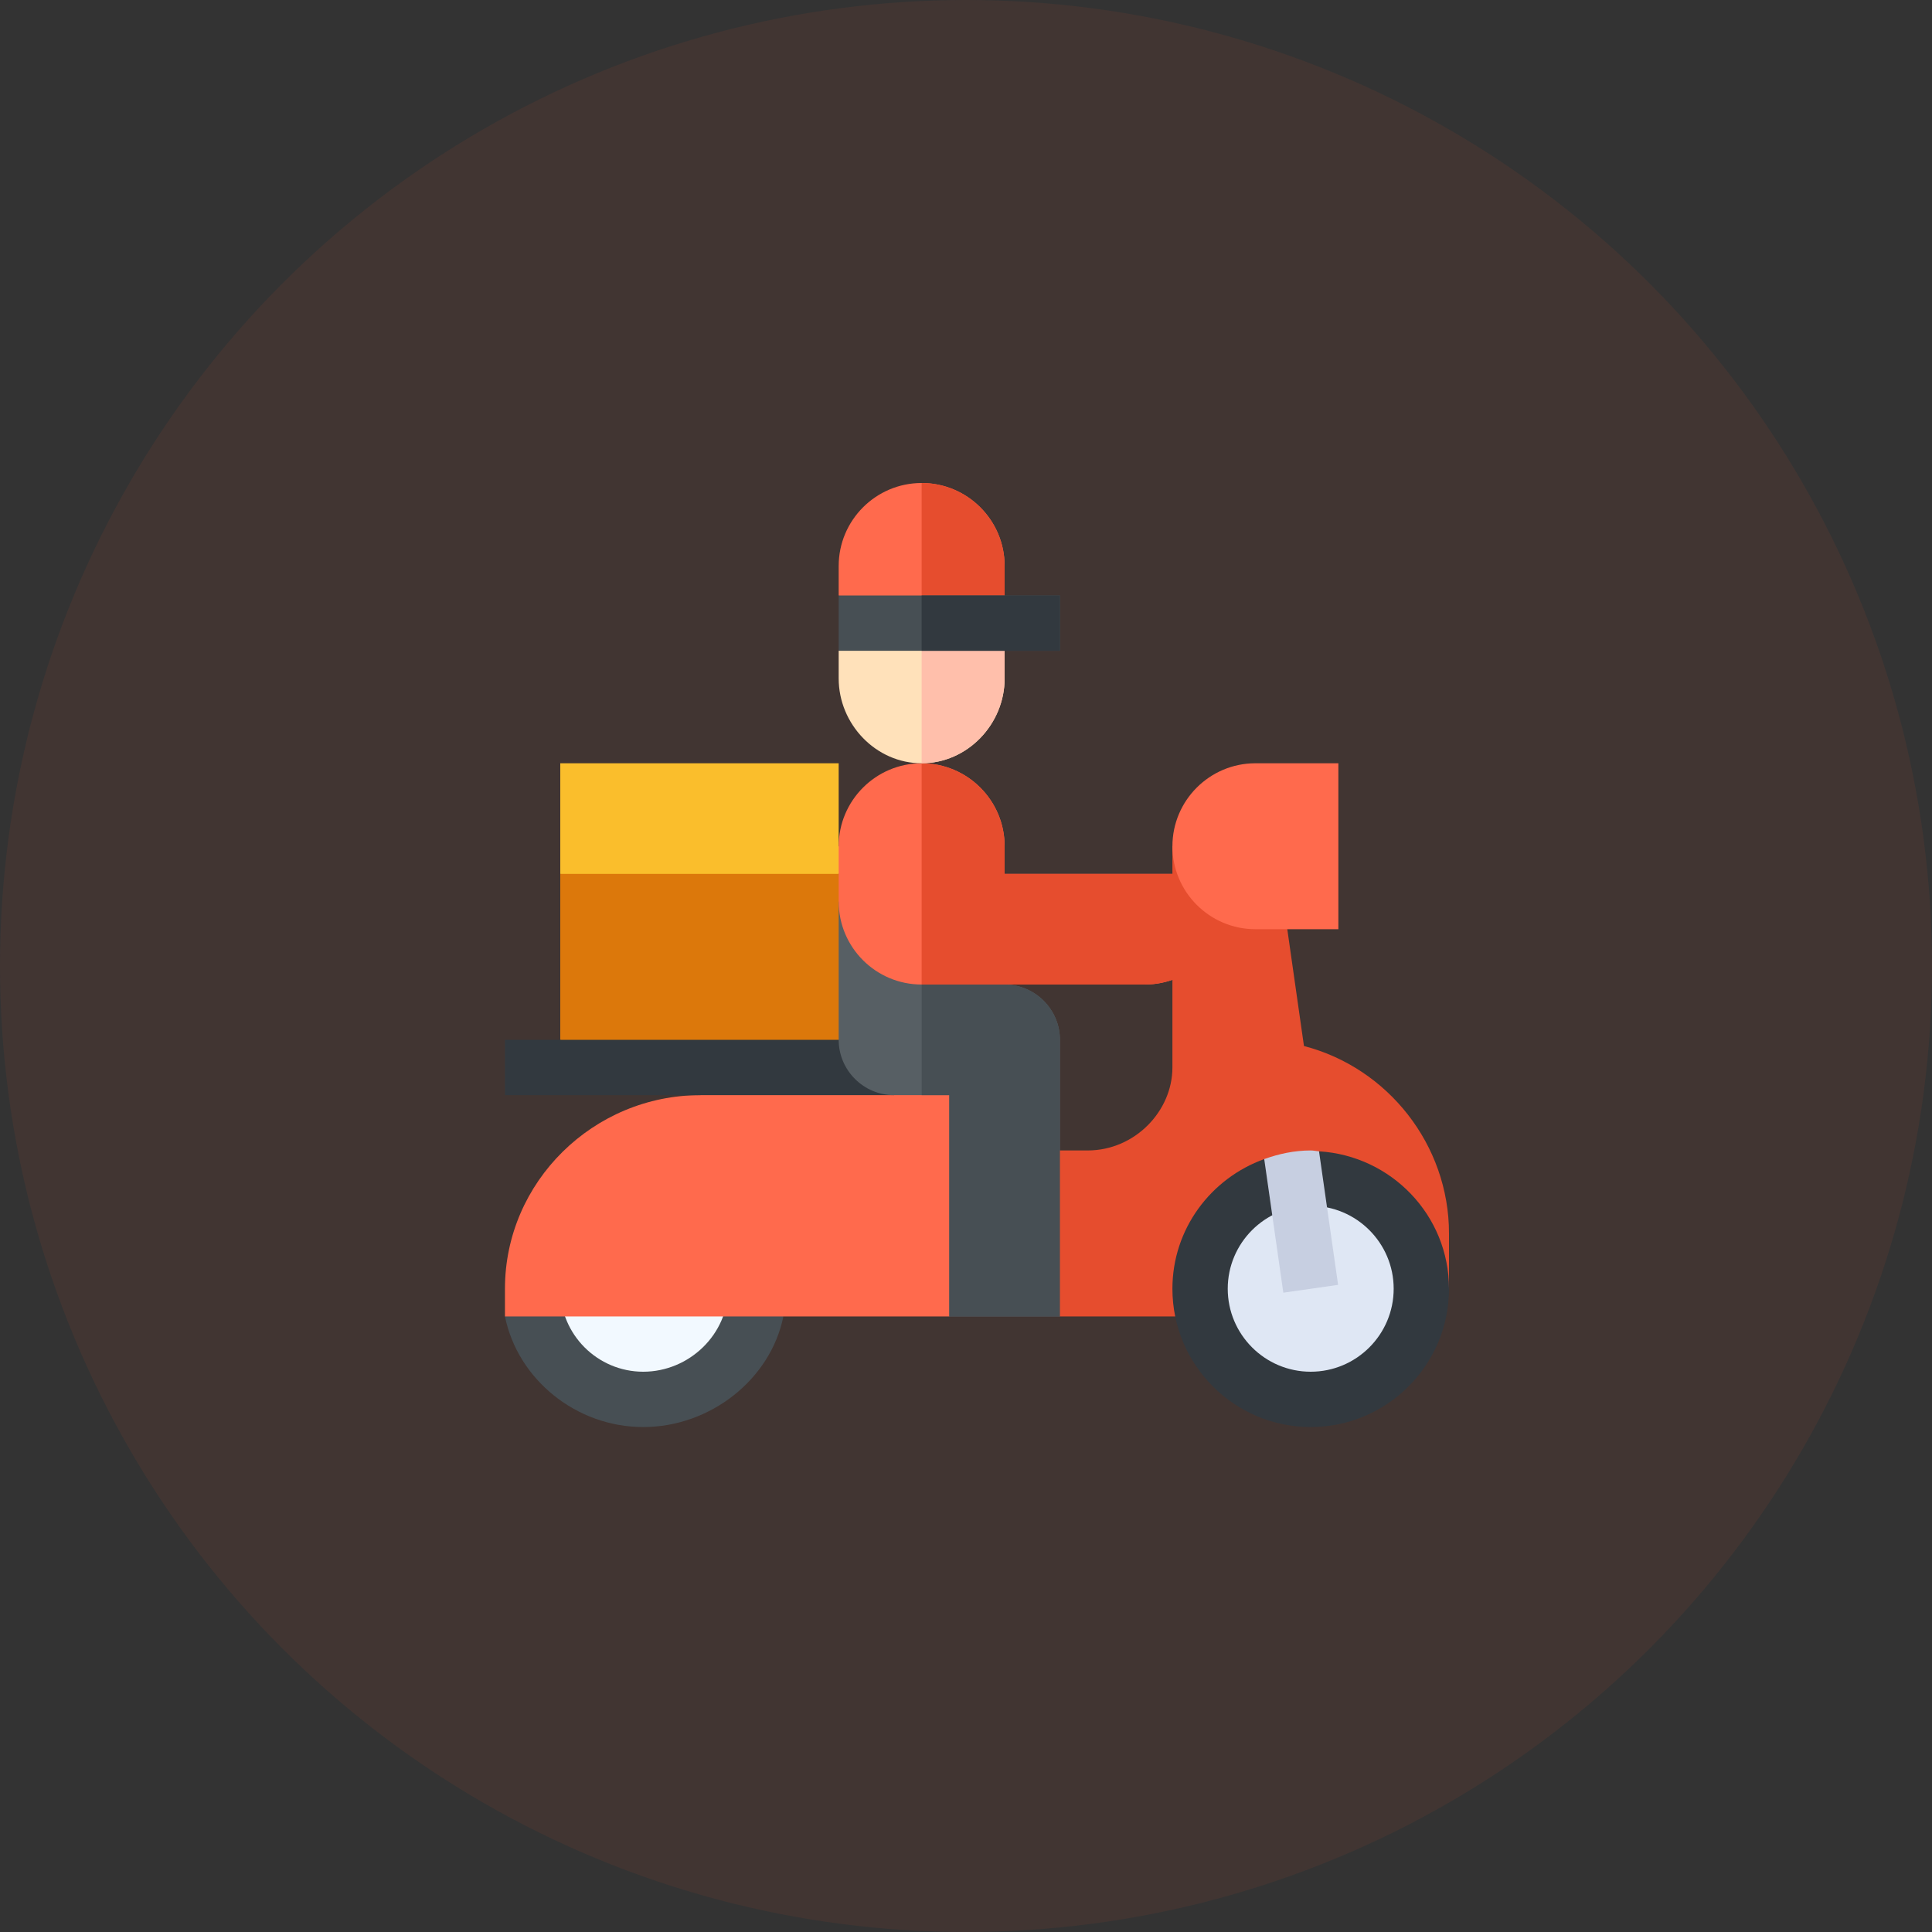 <svg width="88" height="88" viewBox="0 0 88 88" fill="none" xmlns="http://www.w3.org/2000/svg">
<rect x="0" y="0" width="88" height="88" fill="#333333" stroke="none"/>
<circle opacity="0.08" cx="44" cy="44" r="44" fill="#E64D2E"/>
<g clip-path="url(#clip0_811_102)">
<path d="M41.98 22C39.897 22 38.201 23.695 38.201 25.779V27.123L40.721 28.383H41.98H43.24L45.76 27.123V25.779C45.76 23.695 44.065 22 41.98 22Z" fill="#FF6A4D"/>
<path d="M45.76 27.123V25.779C45.76 23.695 44.065 22 41.98 22V28.383H43.24L45.76 27.123Z" fill="#E64D2E"/>
<path d="M23 59.961C23.584 62.836 26.252 65 29.299 65C32.346 65 35.098 62.836 35.682 59.961L32.945 58.701H24.749L23 59.961Z" fill="#474F54"/>
<path d="M29.299 62.48C27.215 62.48 25.52 60.785 25.52 58.701C25.52 56.617 27.215 54.922 29.299 54.922C31.383 54.922 33.162 56.617 33.162 58.701C33.162 60.785 31.383 62.48 29.299 62.48Z" fill="#F2F9FF"/>
<path d="M35.682 37.285H28.039L25.52 39.805V47.363L28.039 48.623H35.682L39.461 47.363V40.56L38.201 39.805L35.682 37.285Z" fill="#DC780B"/>
<path d="M25.52 34.766V39.805H38.201L39.461 39.153L38.201 38.545V34.766H25.52Z" fill="#FABE2C"/>
<path d="M43.24 59.961H23V58.701C23 53.831 27.032 49.883 31.902 49.883L34.002 48.623H45.76V57.861L43.24 59.961Z" fill="#FF6A4D"/>
<path d="M23 47.363H40.721V49.883H23V47.363Z" fill="#32393F"/>
<path d="M49.539 53.738V58.474L48.279 59.961H43.24V49.883H40.721C39.335 49.883 38.201 48.749 38.201 47.363V41.065H45.76V44.844C47.145 44.844 48.279 45.977 48.279 47.363V52.402L49.539 53.738Z" fill="#575F64"/>
<path d="M49.539 53.738V58.474L48.279 59.961H43.24V49.883H41.98V41.065H45.76V44.844C47.145 44.844 48.279 45.977 48.279 47.363V52.402L49.539 53.738Z" fill="#474F54"/>
<path d="M45.76 39.805V38.545C45.76 36.461 44.065 34.766 41.98 34.766C39.897 34.766 38.201 36.461 38.201 38.545V41.065C38.201 43.152 39.893 44.844 41.98 44.844H52.143C54.23 44.844 55.922 43.152 55.922 41.065V39.805H45.76Z" fill="#FF6A4D"/>
<path d="M55.922 41.065V39.805H45.76V38.545C45.76 36.461 44.065 34.766 41.98 34.766V44.844H52.143C54.23 44.844 55.922 43.152 55.922 41.065Z" fill="#E64D2E"/>
<path d="M43.24 28.383H41.98H40.721L38.201 29.643V30.902C38.201 32.986 39.897 34.766 41.98 34.766C44.065 34.766 45.76 32.986 45.76 30.902V29.643L43.24 28.383Z" fill="#FFE1BA"/>
<path d="M45.76 30.902V29.643L43.24 28.383H41.98V34.766C44.065 34.766 45.76 32.986 45.76 30.902Z" fill="#FFBFAB"/>
<path d="M41.98 27.123H38.201V29.643H41.98H48.279V27.123H41.98Z" fill="#474F54"/>
<path d="M41.98 27.123H48.279V29.643H41.98V27.123Z" fill="#32393F"/>
<path d="M59.394 47.645C59.255 46.664 58.979 44.733 58.429 40.886L53.402 38.545V48.623C53.402 50.61 51.69 52.402 49.539 52.402H48.279V59.961H50.799H63.48L66 58.701V56.182C66 52.151 63.22 48.638 59.394 47.645Z" fill="#E64D2E"/>
<path d="M60.961 42.324H57.182C55.098 42.324 53.402 40.629 53.402 38.545C53.402 36.461 55.098 34.766 57.182 34.766H60.961V42.324Z" fill="#FF6A4D"/>
<path d="M60.08 52.441L59.713 53.84L57.584 52.795C55.155 53.669 53.402 55.974 53.402 58.701C53.402 62.174 56.228 65 59.701 65C63.174 65 66 62.174 66 58.701C66 55.358 63.374 52.641 60.08 52.441Z" fill="#32393F"/>
<path d="M59.701 54.922C57.617 54.922 55.922 56.617 55.922 58.701C55.922 60.785 57.617 62.48 59.701 62.48C61.785 62.48 63.48 60.785 63.48 58.701C63.48 56.617 61.785 54.922 59.701 54.922Z" fill="#DFE7F4"/>
<path d="M60.949 58.523L60.08 52.441C59.952 52.433 59.831 52.402 59.701 52.402C58.955 52.402 58.249 52.556 57.584 52.795L58.454 58.88L60.949 58.523Z" fill="#C7CFE1"/>
</g>
<defs>
<clipPath id="clip0_811_102">
<rect width="43" height="43" fill="white" transform="translate(23 22)"/>
</clipPath>
</defs>
</svg>
